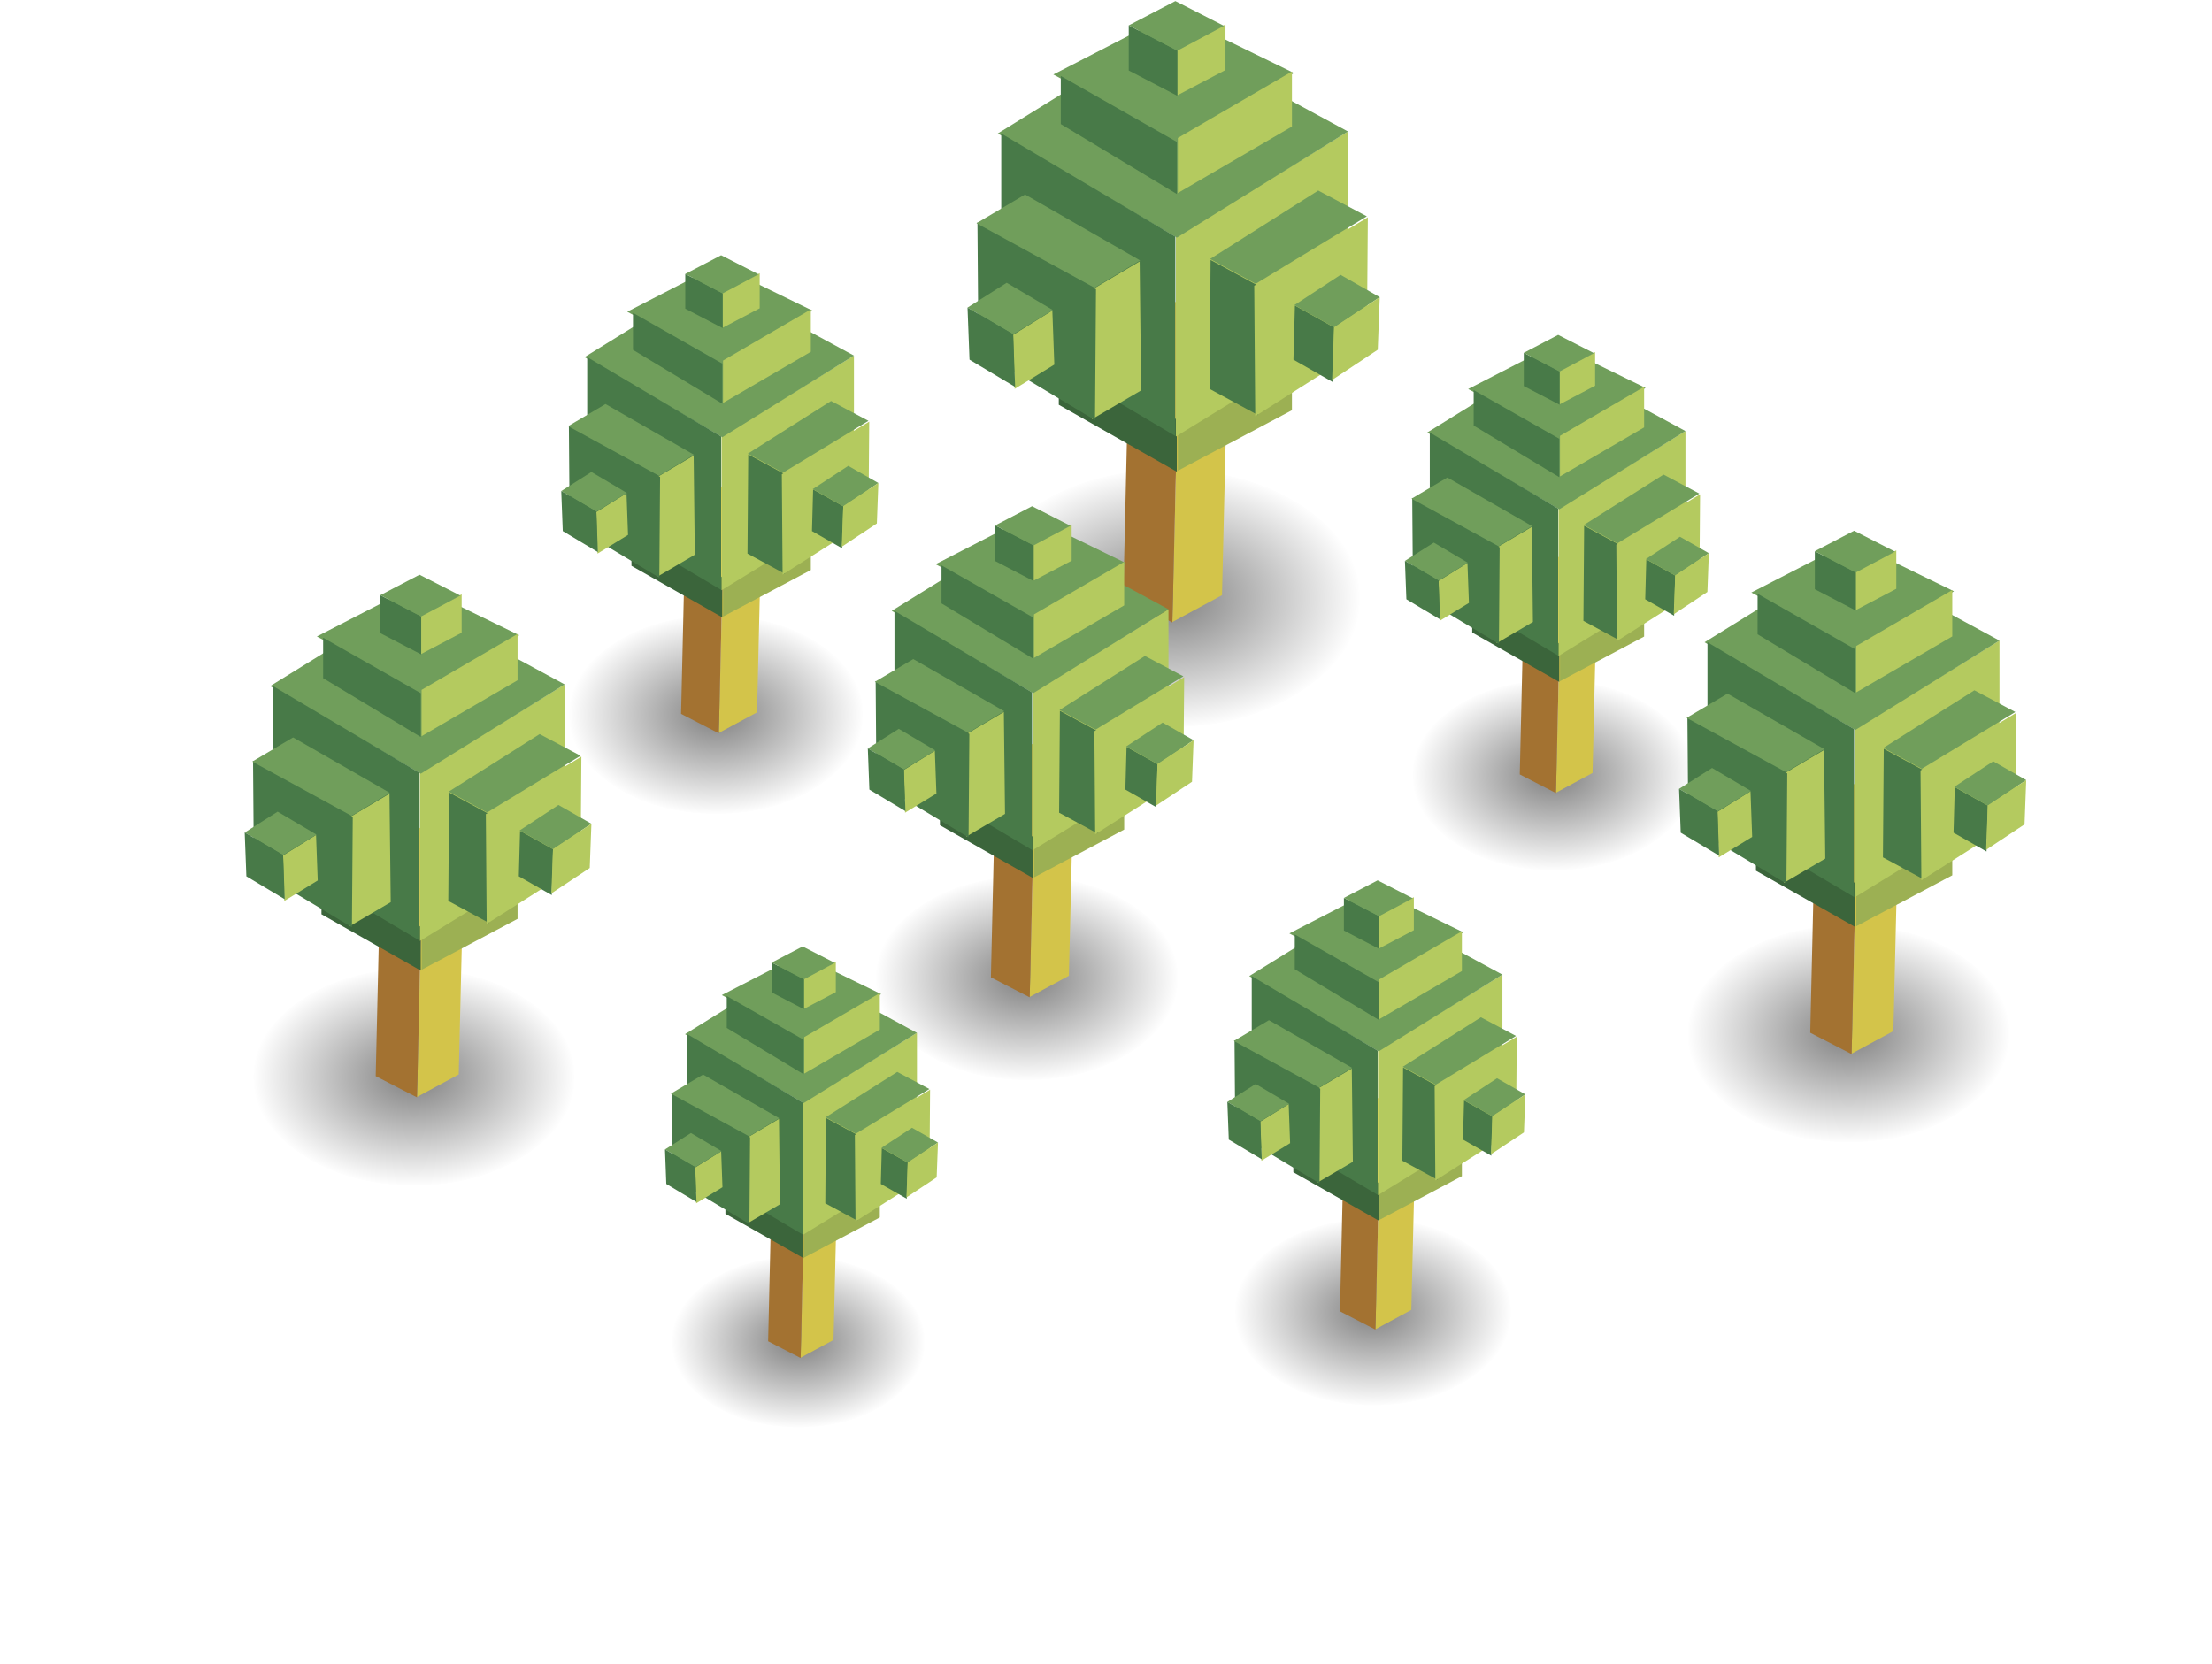 <?xml version="1.0" encoding="UTF-8" standalone="no"?>
<svg xmlns:xlink="http://www.w3.org/1999/xlink" height="151.95px" width="202.0px" xmlns="http://www.w3.org/2000/svg">
  <g transform="matrix(1.0, 0.0, 0.0, 1.0, 1.0, 0.0)">
    <use height="73.2" transform="matrix(0.906, 0.0, 0.0, 0.906, 87.354, 0.096)" width="41.55" xlink:href="#sprite0"/>
    <use height="73.2" transform="matrix(0.697, 0.0, 0.0, 0.697, 50.253, 23.312)" width="41.55" xlink:href="#sprite0"/>
    <use height="73.2" transform="matrix(0.668, 0.0, 0.0, 0.668, 127.298, 30.587)" width="41.55" xlink:href="#sprite0"/>
    <use height="73.2" transform="matrix(0.762, 0.0, 0.0, 0.762, 21.346, 52.494)" width="41.55" xlink:href="#sprite0"/>
    <use height="73.2" transform="matrix(0.716, 0.0, 0.0, 0.716, 78.248, 46.235)" width="41.55" xlink:href="#sprite0"/>
    <use height="73.2" transform="matrix(0.655, 0.0, 0.0, 0.655, 111.082, 80.408)" width="41.55" xlink:href="#sprite0"/>
    <use height="73.2" transform="matrix(0.6, 0.0, 0.0, 0.6, 59.726, 86.448)" width="41.55" xlink:href="#sprite0"/>
    <use height="73.2" transform="matrix(0.763, 0.0, 0.0, 0.763, 152.332, 48.475)" width="41.55" xlink:href="#sprite0"/>
    <use height="151.95" transform="matrix(1.0, 0.0, 0.0, 1.0, -1.0, 0.0)" width="202.0" xlink:href="#sprite2"/>
  </g>
  <defs>
    <g id="sprite0" transform="matrix(1.0, 0.0, 0.0, 1.0, 20.8, 27.1)">
      <use height="27.45" transform="matrix(0.946, 0.0, 0.0, 0.946, -19.754, 20.138)" width="40.7" xlink:href="#sprite1"/>
      <use height="62.65" transform="matrix(1.0, 0.0, 0.0, 1.0, -20.8, -27.1)" width="41.55" xlink:href="#shape1"/>
    </g>
    <g id="sprite1" transform="matrix(1.0, 0.0, 0.0, 1.0, 20.35, 13.7)">
      <use height="27.45" transform="matrix(1.0, 0.0, 0.0, 1.0, -20.35, -13.7)" width="40.7" xlink:href="#shape0"/>
    </g>
    <g id="shape0" transform="matrix(1.0, 0.0, 0.0, 1.0, 20.35, 13.7)">
      <path d="M20.35 0.0 Q20.35 5.7 14.4 9.7 8.45 13.75 0.0 13.75 -8.45 13.75 -14.4 9.7 -20.35 5.7 -20.35 0.0 -20.35 -5.65 -14.4 -9.7 -8.45 -13.7 0.0 -13.7 8.45 -13.7 14.4 -9.7 20.35 -5.65 20.35 0.0" fill="url(#gradient0)" fill-rule="evenodd" stroke="none"/>
    </g>
    <radialGradient cx="0" cy="0" gradientTransform="matrix(0.025, 0.0, 0.0, 0.017, 0.0, 0.0)" gradientUnits="userSpaceOnUse" id="gradient0" r="819.2" spreadMethod="pad">
      <stop offset="0.0" stop-color="#000000" stop-opacity="0.502"/>
      <stop offset="1.0" stop-color="#000000" stop-opacity="0.0"/>
    </radialGradient>
    <g id="shape1" transform="matrix(1.0, 0.0, 0.0, 1.0, 20.8, 27.1)">
      <path d="M0.4 12.15 L5.4 9.65 4.85 32.8 -0.15 35.5 0.4 12.15" fill="#d3c44a" fill-rule="evenodd" stroke="none"/>
      <path d="M-4.55 9.25 L-5.45 8.7 0.4 5.8 6.2 9.25 5.4 9.65 0.4 12.15 -4.55 9.25" fill="#fada57" fill-rule="evenodd" stroke="none"/>
      <path d="M-4.55 9.25 L0.4 12.15 -0.15 35.5 -0.15 35.55 Q-2.6 34.3 -5.1 33.0 L-4.55 9.25" fill="#a37231" fill-rule="evenodd" stroke="none"/>
      <path d="M0.4 20.25 L0.4 14.65 11.9 8.6 11.9 14.15 0.4 20.25" fill="#9cb053" fill-rule="evenodd" stroke="none"/>
      <path d="M-11.65 9.1 L-0.2 3.05 12.1 9.75 0.55 16.1 -11.65 9.1" fill="#fada57" fill-rule="evenodd" stroke="none"/>
      <path d="M0.3 20.35 L-11.6 13.6 -11.6 8.0 0.3 15.1 0.3 20.35" fill="#3b653b" fill-rule="evenodd" stroke="none"/>
      <path d="M0.2 16.8 L0.2 -3.35 17.55 -13.95 17.55 6.15 0.2 16.8" fill="#b4ca5f" fill-rule="evenodd" stroke="none"/>
      <path d="M-17.75 -13.75 L-1.1 -24.05 17.55 -13.95 0.3 -3.25 -17.75 -13.75" fill="#709e5b" fill-rule="evenodd" stroke="none"/>
      <path d="M0.15 16.75 L-17.4 6.35 -17.4 -13.75 0.15 -3.35 0.15 16.75" fill="#487a48" fill-rule="evenodd" stroke="none"/>
      <path d="M-12.15 -19.7 L-0.2 -25.85 12.1 -19.85 0.55 -12.85 -12.15 -19.7" fill="#709e5b" fill-rule="evenodd" stroke="none"/>
      <path d="M3.7 -1.0 L8.6 1.65 8.5 14.65 3.6 12.0 3.7 -1.0" fill="#487a48" fill-rule="evenodd" stroke="none"/>
      <path d="M19.55 -5.3 L19.45 7.6 8.2 14.75 8.1 1.6 19.55 -5.3" fill="#b4ca5f" fill-rule="evenodd" stroke="none"/>
      <path d="M3.65 -1.1 L14.55 -8.0 19.45 -5.4 8.25 1.4 3.65 -1.1" fill="#709e5b" fill-rule="evenodd" stroke="none"/>
      <path d="M-3.45 -0.85 L-3.3 12.15 -8.25 15.05 -8.35 2.05 -3.45 -0.85" fill="#b4ca5f" fill-rule="evenodd" stroke="none"/>
      <path d="M-19.8 -4.8 L-7.85 1.95 -7.95 15.15 -19.7 8.1 -19.8 -4.8" fill="#487a48" fill-rule="evenodd" stroke="none"/>
      <path d="M-3.4 -0.95 L-8.0 1.8 -19.9 -4.7 -15.0 -7.6 -3.4 -0.95" fill="#709e5b" fill-rule="evenodd" stroke="none"/>
      <path d="M0.4 -7.75 L0.4 -13.3 11.9 -20.0 11.9 -14.45 0.4 -7.75" fill="#b4ca5f" fill-rule="evenodd" stroke="none"/>
      <path d="M0.3 -7.65 L-11.4 -14.7 -11.4 -19.55 0.3 -12.9 0.3 -7.65" fill="#487a48" fill-rule="evenodd" stroke="none"/>
      <path d="M0.35 -17.6 L0.35 -22.2 5.2 -24.75 5.2 -20.15 0.35 -17.6" fill="#b4ca5f" fill-rule="evenodd" stroke="none"/>
      <path d="M0.35 -17.55 L-4.55 -20.1 -4.55 -24.65 0.35 -22.1 0.35 -17.55" fill="#487a48" fill-rule="evenodd" stroke="none"/>
      <path d="M5.05 -24.6 L0.35 -22.1 -4.55 -24.65 0.15 -27.1 5.05 -24.6" fill="#709e5b" fill-rule="evenodd" stroke="none"/>
      <path d="M12.2 3.6 L16.15 5.8 16.0 11.3 12.05 9.05 12.2 3.6" fill="#487a48" fill-rule="evenodd" stroke="none"/>
      <path d="M12.15 3.55 L16.8 0.5 20.75 2.75 16.15 5.8 12.15 3.55" fill="#709e5b" fill-rule="evenodd" stroke="none"/>
      <path d="M15.95 11.1 L16.15 5.8 20.75 2.75 20.55 8.05 15.95 11.1" fill="#b4ca5f" fill-rule="evenodd" stroke="none"/>
      <path d="M-12.25 4.1 L-12.05 9.55 -16.05 12.0 -16.2 6.55 -12.25 4.1" fill="#b4ca5f" fill-rule="evenodd" stroke="none"/>
      <path d="M-12.2 4.05 L-16.2 6.5 -20.8 3.8 -16.85 1.3 -12.2 4.05" fill="#709e5b" fill-rule="evenodd" stroke="none"/>
      <path d="M-16.0 11.8 L-20.6 9.05 -20.8 3.8 -16.2 6.5 -16.0 11.8" fill="#487a48" fill-rule="evenodd" stroke="none"/>
    </g>
    <g id="sprite2" transform="matrix(1.0, 0.0, 0.0, 1.0, 101.0, 75.95)">
      <use height="151.95" transform="matrix(1.0, 0.0, 0.0, 1.0, -101.0, -75.95)" width="202.0" xlink:href="#shape2"/>
    </g>
    <g id="shape2" transform="matrix(1.0, 0.0, 0.0, 1.0, 101.0, 75.95)">
      <path d="M-101.0 -75.95 L101.0 -75.95 101.0 76.0 -101.0 76.0 -101.0 -75.95" fill="#00ff00" fill-opacity="0.0" fill-rule="evenodd" stroke="none"/>
    </g>
  </defs>
</svg>
